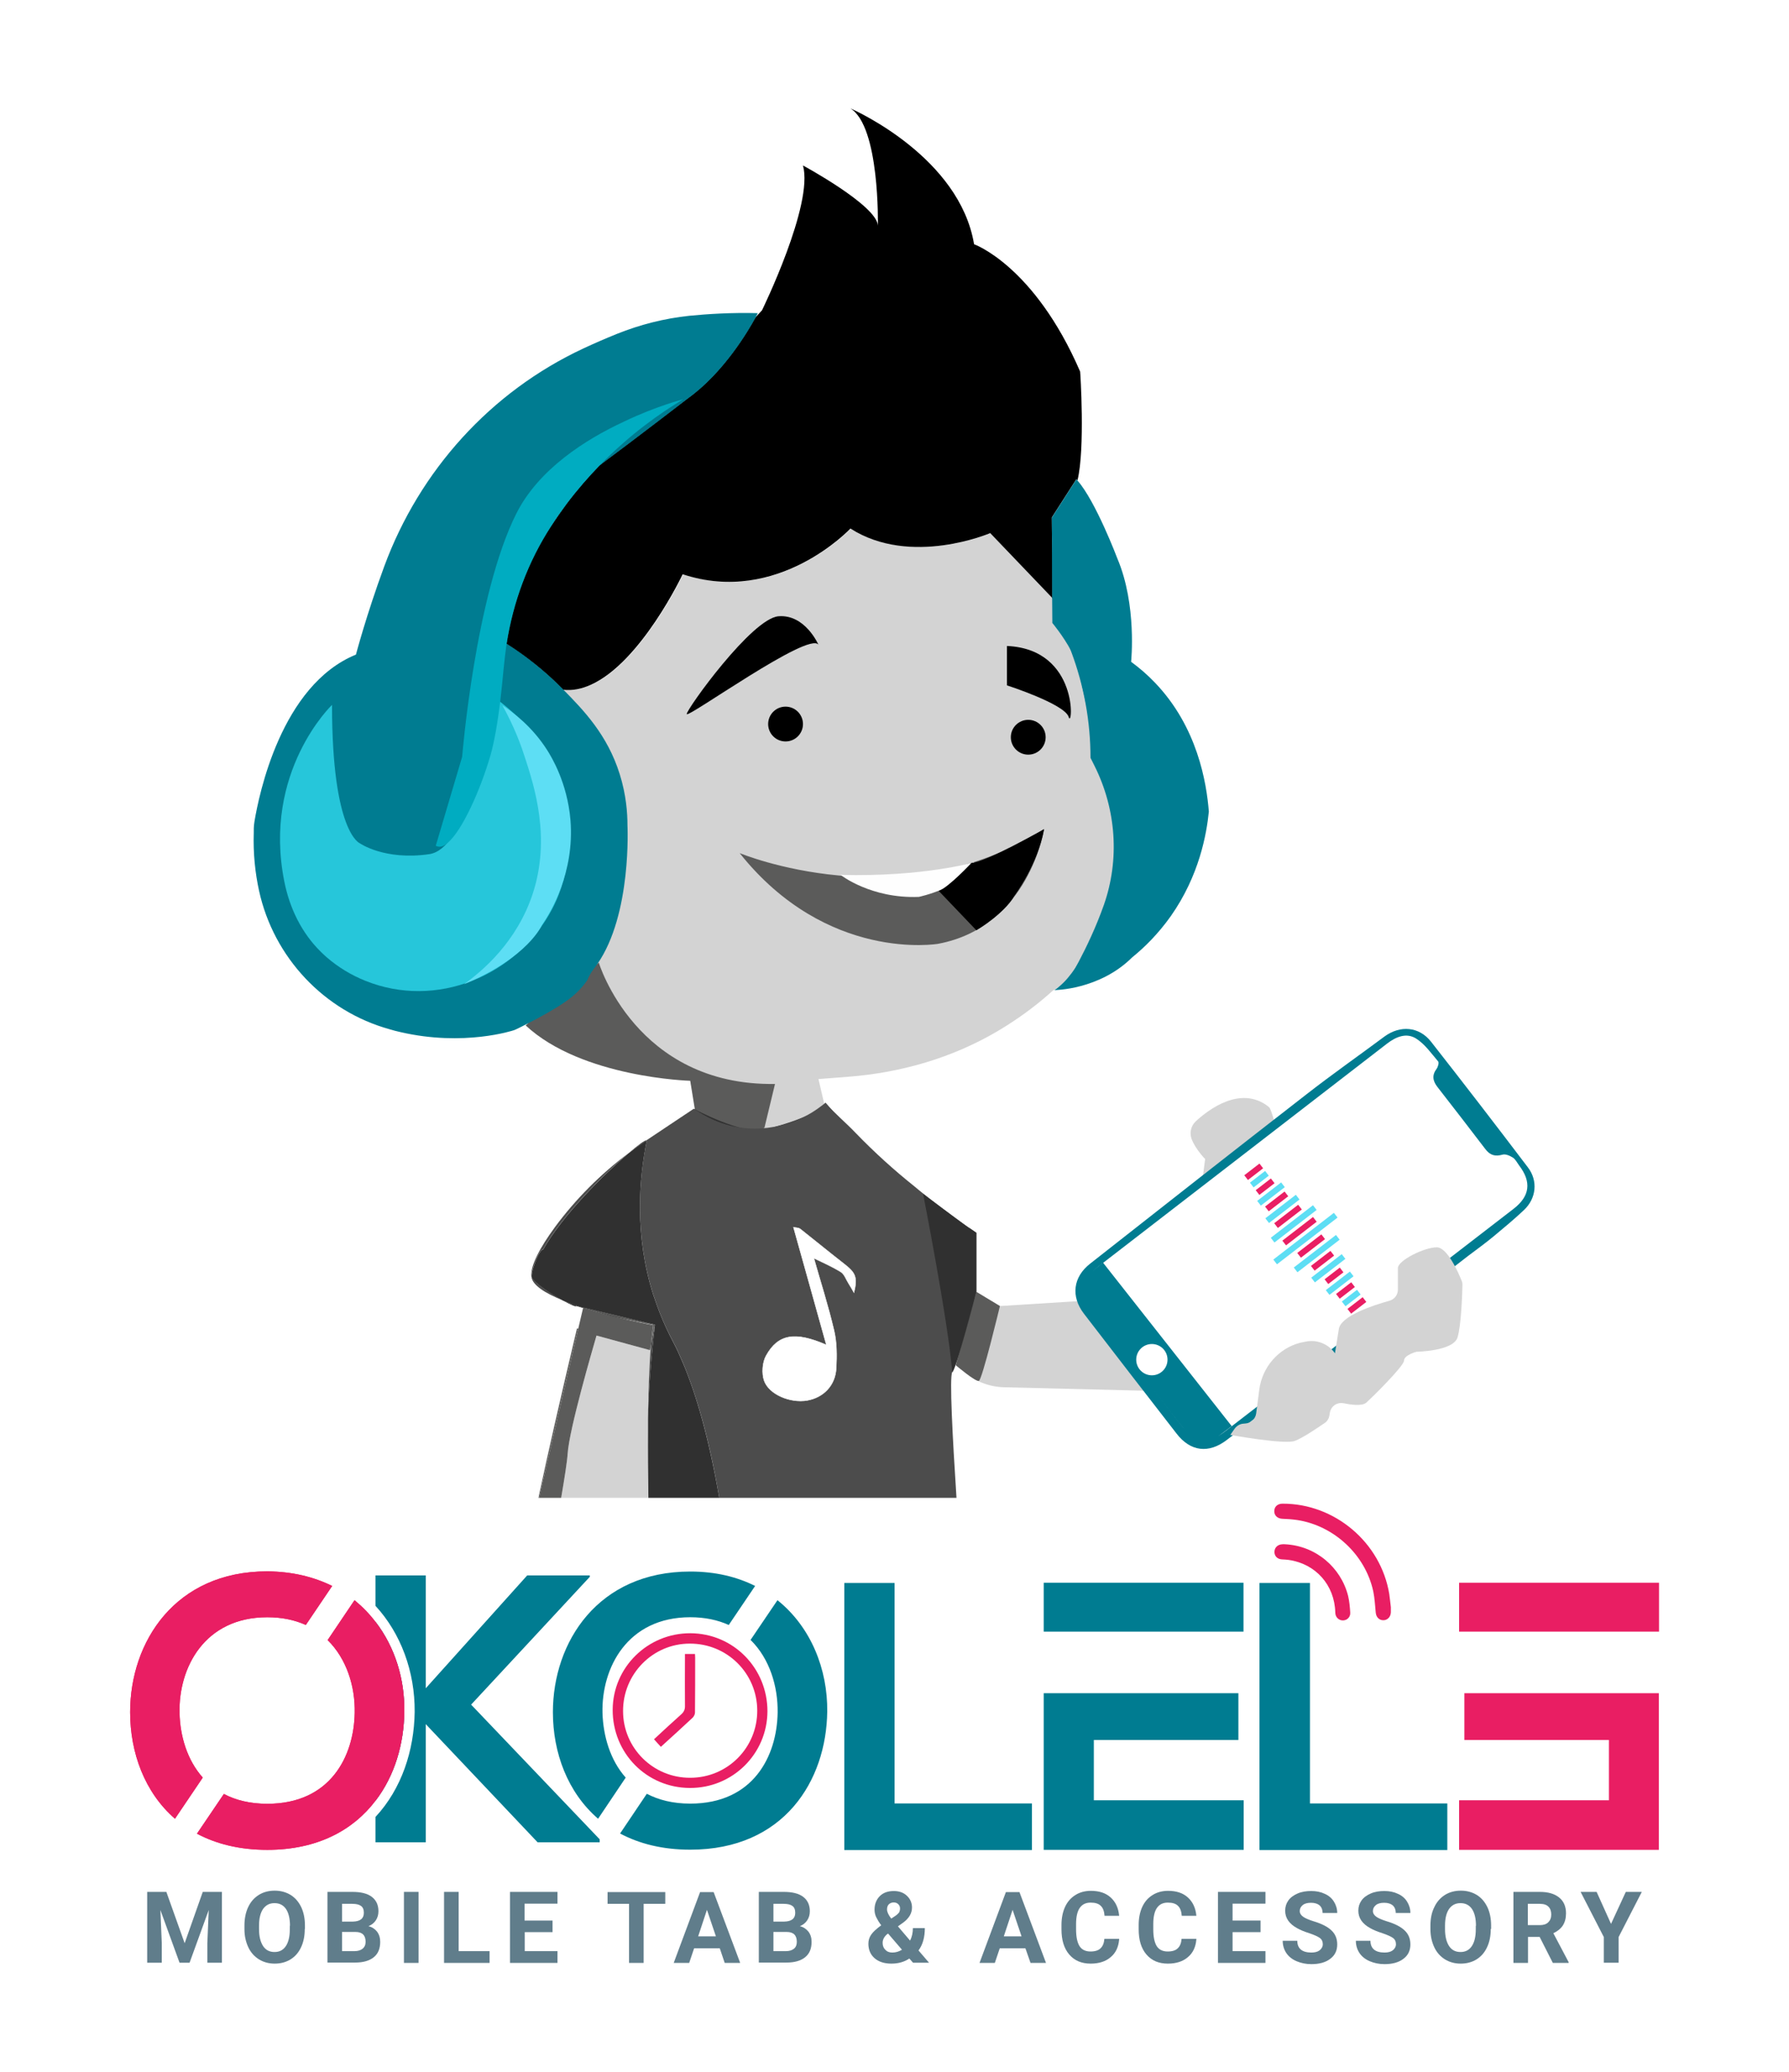<?xml version="1.0" encoding="utf-8"?>
<!-- Generator: Adobe Illustrator 25.0.1, SVG Export Plug-In . SVG Version: 6.00 Build 0)  -->
<svg version="1.1" id="Layer_1" xmlns="http://www.w3.org/2000/svg" xmlns:xlink="http://www.w3.org/1999/xlink" x="0px" y="0px"
	 viewBox="0 0 1017.3 1178.5" style="enable-background:new 0 0 1017.3 1178.5;" xml:space="preserve">
<style type="text/css">
	.st0{fill:#FFFFFF;}
	.st1{fill:#607D8B;}
	.st2{fill:#007C91;}
	.st3{fill:#E91E63;}
	.st4{fill:#D3D3D3;}
	.st5{fill:#5B5B5A;}
	.st6{fill:#26C6DA;}
	.st7{fill:#FEFEFE;}
	.st8{fill:#00ACC1;}
	.st9{fill:#3B9D3C;}
	.st10{fill:#303030;}
	.st11{fill:#5DDEF4;}
	.st12{fill:#FFFFFF;stroke:#FFFFFF;stroke-width:0.25;stroke-miterlimit:10;}
	.st13{fill:#4C4C4C;}
</style>
<rect class="st0" width="1017.3" height="1178.5"/>
<g>
	<g>
		<path class="st1" d="M94.6,1076l10.4,29.2l10.3-29.2h10.9v40.3h-8.3v-11l0.8-19l-10.9,30h-5.7l-10.9-30l0.8,19v11h-8.3V1076H94.6z
			"/>
		<path class="st1" d="M173.3,1097.1c0,4-0.7,7.4-2.1,10.4c-1.4,3-3.4,5.3-6,6.9c-2.6,1.6-5.6,2.4-9,2.4c-3.3,0-6.3-0.8-8.9-2.4
			c-2.6-1.6-4.7-3.9-6.1-6.9c-1.4-3-2.2-6.4-2.2-10.3v-2c0-4,0.7-7.5,2.1-10.5c1.4-3,3.4-5.3,6.1-7c2.6-1.6,5.6-2.4,9-2.4
			s6.3,0.8,9,2.4c2.6,1.6,4.6,3.9,6.1,7c1.4,3,2.1,6.5,2.1,10.4V1097.1z M164.9,1095.3c0-4.2-0.8-7.4-2.3-9.6
			c-1.5-2.2-3.7-3.3-6.5-3.3c-2.8,0-4.9,1.1-6.5,3.3c-1.5,2.2-2.3,5.3-2.3,9.5v2c0,4.1,0.8,7.3,2.3,9.6c1.5,2.3,3.7,3.4,6.5,3.4
			c2.8,0,4.9-1.1,6.4-3.3c1.5-2.2,2.3-5.4,2.3-9.6V1095.3z"/>
		<path class="st1" d="M186.2,1116.4V1076h14.1c4.9,0,8.6,0.9,11.1,2.8c2.5,1.9,3.8,4.6,3.8,8.2c0,2-0.5,3.7-1.5,5.2
			c-1,1.5-2.4,2.6-4.2,3.3c2.1,0.5,3.7,1.6,4.9,3.1c1.2,1.6,1.8,3.5,1.8,5.8c0,3.9-1.2,6.8-3.7,8.8c-2.5,2-6,3-10.6,3H186.2z
			 M194.5,1092.9h6.1c4.2-0.1,6.3-1.7,6.3-5c0-1.8-0.5-3.1-1.6-3.9c-1.1-0.8-2.7-1.2-5-1.2h-5.8V1092.9z M194.5,1098.8v10.9h7.1
			c2,0,3.5-0.5,4.6-1.4c1.1-0.9,1.7-2.2,1.7-3.9c0-3.7-1.9-5.6-5.7-5.6H194.5z"/>
		<path class="st1" d="M238,1116.4h-8.3V1076h8.3V1116.4z"/>
		<path class="st1" d="M260.8,1109.7h17.6v6.7h-25.9V1076h8.3V1109.7z"/>
		<path class="st1" d="M314.3,1098.9h-15.9v10.8H317v6.7h-27V1076h27v6.7h-18.7v9.6h15.9V1098.9z"/>
		<path class="st1" d="M378.3,1082.8H366v33.6h-8.3v-33.6h-12.2v-6.7h32.8V1082.8z"/>
		<path class="st1" d="M409.3,1108.1h-14.6l-2.8,8.3h-8.8l15-40.3h7.7l15.1,40.3h-8.8L409.3,1108.1z M397,1101.3h10.1l-5.1-15.1
			L397,1101.3z"/>
		<path class="st1" d="M431.5,1116.4V1076h14.1c4.9,0,8.6,0.9,11.1,2.8c2.5,1.9,3.8,4.6,3.8,8.2c0,2-0.5,3.7-1.5,5.2
			c-1,1.5-2.4,2.6-4.2,3.3c2.1,0.5,3.7,1.6,4.9,3.1c1.2,1.6,1.8,3.5,1.8,5.8c0,3.9-1.2,6.8-3.7,8.8c-2.5,2-6,3-10.6,3H431.5z
			 M439.8,1092.9h6.1c4.2-0.1,6.3-1.7,6.3-5c0-1.8-0.5-3.1-1.6-3.9c-1.1-0.8-2.7-1.2-5-1.2h-5.8V1092.9z M439.8,1098.8v10.9h7.1
			c2,0,3.5-0.5,4.6-1.4c1.1-0.9,1.6-2.2,1.6-3.9c0-3.7-1.9-5.6-5.7-5.6H439.8z"/>
		<path class="st1" d="M493.8,1105.5c0-1.9,0.5-3.6,1.6-5.2s3-3.3,5.7-5.3c-1.2-1.6-2.1-3.1-2.8-4.5c-0.7-1.4-1-2.9-1-4.4
			c0-3.1,1-5.7,3-7.7c2-2,4.7-2.9,8-2.9c3,0,5.5,0.9,7.4,2.7c1.9,1.8,2.9,4,2.9,6.7c0,3.2-1.6,6-4.9,8.5l-3.1,2.2l6.9,8.1
			c1.1-2.1,1.6-4.5,1.6-7.1h6.8c0,5.2-1.2,9.5-3.6,12.7l6,7h-9.1l-2.1-2.4c-3,2-6.4,2.9-10.2,2.9c-4,0-7.2-1-9.6-3.1
			C495,1111.7,493.8,1108.9,493.8,1105.5z M507.4,1110.5c1.9,0,3.7-0.5,5.5-1.6l-7.9-9.2l-0.6,0.4c-1.6,1.4-2.5,3-2.5,4.9
			c0,1.6,0.5,2.9,1.5,3.9C504.4,1110,505.7,1110.5,507.4,1110.5z M504.4,1086c0,1.4,0.8,3.1,2.4,5.2l2.1-1.4c1.1-0.7,1.8-1.4,2.3-2
			c0.4-0.7,0.6-1.5,0.6-2.4c0-0.9-0.3-1.7-1-2.4c-0.7-0.7-1.6-1-2.6-1c-1.1,0-2.1,0.4-2.8,1.1S504.4,1084.8,504.4,1086z"/>
		<path class="st1" d="M583.1,1108.1h-14.6l-2.8,8.3H557l15-40.3h7.7l15.1,40.3h-8.8L583.1,1108.1z M570.8,1101.3h10.1l-5.1-15.1
			L570.8,1101.3z"/>
		<path class="st1" d="M636.4,1102.9c-0.3,4.3-1.9,7.8-4.8,10.2c-2.9,2.5-6.7,3.7-11.4,3.7c-5.2,0-9.2-1.7-12.2-5.2
			c-3-3.5-4.4-8.3-4.4-14.3v-2.5c0-3.9,0.7-7.3,2-10.2c1.4-3,3.3-5.2,5.9-6.8c2.5-1.6,5.5-2.4,8.8-2.4c4.7,0,8.4,1.2,11.2,3.7
			c2.8,2.5,4.5,6,4.9,10.5h-8.3c-0.2-2.6-0.9-4.5-2.2-5.7c-1.2-1.2-3.1-1.8-5.7-1.8c-2.8,0-4.8,1-6.2,3c-1.4,2-2.1,5.1-2.1,9.2v3
			c0,4.4,0.7,7.5,2,9.6c1.3,2,3.4,3,6.2,3c2.6,0,4.5-0.6,5.7-1.8c1.3-1.2,2-3,2.2-5.4H636.4z"/>
		<path class="st1" d="M680.3,1102.9c-0.3,4.3-1.9,7.8-4.8,10.2c-2.9,2.5-6.7,3.7-11.4,3.7c-5.2,0-9.2-1.7-12.2-5.2
			c-3-3.5-4.4-8.3-4.4-14.3v-2.5c0-3.9,0.7-7.3,2-10.2c1.4-3,3.3-5.2,5.9-6.8c2.5-1.6,5.5-2.4,8.8-2.4c4.7,0,8.4,1.2,11.2,3.7
			c2.8,2.5,4.5,6,4.9,10.5H672c-0.2-2.6-0.9-4.5-2.2-5.7c-1.2-1.2-3.1-1.8-5.7-1.8c-2.8,0-4.8,1-6.2,3c-1.4,2-2.1,5.1-2.1,9.2v3
			c0,4.4,0.7,7.5,2,9.6c1.3,2,3.4,3,6.2,3c2.6,0,4.5-0.6,5.7-1.8c1.3-1.2,2-3,2.2-5.4H680.3z"/>
		<path class="st1" d="M716.8,1098.9h-15.9v10.8h18.7v6.7h-27V1076h27v6.7h-18.7v9.6h15.9V1098.9z"/>
		<path class="st1" d="M752.2,1105.8c0-1.6-0.6-2.8-1.7-3.6c-1.1-0.8-3.1-1.7-6-2.7c-2.9-0.9-5.2-1.9-6.8-2.8
			c-4.6-2.5-6.9-5.8-6.9-10c0-2.2,0.6-4.1,1.8-5.8c1.2-1.7,3-3,5.3-4c2.3-1,4.9-1.4,7.7-1.4c2.9,0,5.4,0.5,7.7,1.6
			c2.3,1,4,2.5,5.2,4.4c1.2,1.9,1.9,4.1,1.9,6.5h-8.3c0-1.8-0.6-3.3-1.7-4.3c-1.2-1-2.8-1.5-4.9-1.5c-2,0-3.6,0.4-4.7,1.3
			c-1.1,0.9-1.7,2-1.7,3.4c0,1.3,0.7,2.4,2,3.3c1.3,0.9,3.3,1.7,5.8,2.5c4.7,1.4,8.2,3.2,10.3,5.3c2.2,2.1,3.2,4.7,3.2,7.9
			c0,3.5-1.3,6.2-4,8.2c-2.6,2-6.2,3-10.7,3c-3.1,0-5.9-0.6-8.5-1.7c-2.5-1.1-4.5-2.7-5.8-4.7c-1.3-2-2-4.3-2-6.9h8.3
			c0,4.4,2.7,6.7,8,6.7c2,0,3.5-0.4,4.6-1.2S752.2,1107.2,752.2,1105.8z"/>
		<path class="st1" d="M793.8,1105.8c0-1.6-0.6-2.8-1.7-3.6c-1.1-0.8-3.1-1.7-6-2.7c-2.9-0.9-5.2-1.9-6.8-2.8
			c-4.6-2.5-6.9-5.8-6.9-10c0-2.2,0.6-4.1,1.8-5.8c1.2-1.7,3-3,5.3-4c2.3-1,4.9-1.4,7.7-1.4c2.9,0,5.4,0.5,7.7,1.6
			c2.3,1,4,2.5,5.2,4.4c1.2,1.9,1.9,4.1,1.9,6.5h-8.3c0-1.8-0.6-3.3-1.7-4.3c-1.2-1-2.8-1.5-4.9-1.5c-2,0-3.6,0.4-4.7,1.3
			c-1.1,0.9-1.7,2-1.7,3.4c0,1.3,0.7,2.4,2,3.3c1.3,0.9,3.3,1.7,5.8,2.5c4.7,1.4,8.2,3.2,10.3,5.3c2.2,2.1,3.2,4.7,3.2,7.9
			c0,3.5-1.3,6.2-4,8.2c-2.6,2-6.2,3-10.7,3c-3.1,0-5.9-0.6-8.5-1.7c-2.5-1.1-4.5-2.7-5.8-4.7c-1.3-2-2-4.3-2-6.9h8.3
			c0,4.4,2.7,6.7,8,6.7c2,0,3.5-0.4,4.6-1.2S793.8,1107.2,793.8,1105.8z"/>
		<path class="st1" d="M847.7,1097.1c0,4-0.7,7.4-2.1,10.4c-1.4,3-3.4,5.3-6,6.9c-2.6,1.6-5.6,2.4-9,2.4c-3.3,0-6.3-0.8-8.9-2.4
			c-2.6-1.6-4.7-3.9-6.1-6.9c-1.4-3-2.2-6.4-2.2-10.3v-2c0-4,0.7-7.5,2.2-10.5c1.4-3,3.4-5.3,6.1-7c2.6-1.6,5.6-2.4,9-2.4
			c3.4,0,6.3,0.8,9,2.4c2.6,1.6,4.6,3.9,6.1,7c1.4,3,2.1,6.5,2.1,10.4V1097.1z M839.3,1095.3c0-4.2-0.8-7.4-2.3-9.6
			c-1.5-2.2-3.7-3.3-6.5-3.3c-2.8,0-4.9,1.1-6.5,3.3c-1.5,2.2-2.3,5.3-2.3,9.5v2c0,4.1,0.8,7.3,2.3,9.6c1.5,2.3,3.7,3.4,6.5,3.4
			c2.8,0,4.9-1.1,6.4-3.3s2.3-5.4,2.3-9.6V1095.3z"/>
		<path class="st1" d="M875.5,1101.6h-6.6v14.8h-8.3V1076h15c4.8,0,8.4,1.1,11,3.2c2.6,2.1,3.9,5.1,3.9,9c0,2.7-0.6,5-1.8,6.9
			c-1.2,1.8-3,3.3-5.4,4.4l8.7,16.5v0.4H883L875.5,1101.6z M868.9,1094.9h6.7c2.1,0,3.7-0.5,4.8-1.6c1.1-1.1,1.7-2.5,1.7-4.4
			c0-1.9-0.5-3.4-1.6-4.5c-1.1-1.1-2.7-1.6-5-1.6h-6.7V1094.9z"/>
		<path class="st1" d="M916.1,1094.2l8.4-18.2h9.1l-13.2,25.7v14.6h-8.4v-14.6l-13.2-25.7h9.1L916.1,1094.2z"/>
	</g>
	<g>
		<path class="st2" d="M267.9,969.5l67.5-72.7V896h-35.6l-57.7,64.2V896h-28.6v17.3c14.4,15.6,22.5,37.4,22.3,60.4
			c-0.3,21.8-7.4,43.7-22.3,59.7v14.4h28.6v-67.2l63.6,67.2H341v-1.7L267.9,969.5z M213.5,922.3v101.9c11-14.3,16.2-32.4,16.4-50.6
			C230.2,955.2,224.7,936.9,213.5,922.3z"/>
		<g>
			<path class="st3" d="M229.9,973.6c-0.2,18.2-5.5,36.4-16.4,50.6c-12.6,16.6-32.9,27.9-61.5,27.9c-15.8,0-29.1-3.4-40-9.2
				l15.3-22.6c6.6,3.5,14.8,5.6,24.7,5.6c35.8,0,49.3-26.9,49.7-51.8c0.3-14.8-4.5-30.6-15.4-41.3l15.3-22.7
				c4.5,3.7,8.5,7.8,11.9,12.3C224.7,936.9,230.2,955.2,229.9,973.6z"/>
			<path class="st3" d="M229.9,973.6c-0.2,18.2-5.5,36.4-16.4,50.6c-12.6,16.6-32.9,27.9-61.5,27.9c-15.8,0-29.1-3.4-40-9.2
				l15.3-22.6c6.6,3.5,14.8,5.6,24.7,5.6c35.8,0,49.3-26.9,49.7-51.8c0.3-14.8-4.5-30.6-15.4-41.3l15.3-22.7
				c4.5,3.7,8.5,7.8,11.9,12.3C224.7,936.9,230.2,955.2,229.9,973.6z"/>
			<path class="st3" d="M188.9,902l-15,22.2c-6.2-2.8-13.4-4.4-21.9-4.4c-35.8,0-50.5,28.8-49.9,54.4c0.3,13.2,4.3,26.8,13.2,36.8
				l-15.8,23.4C82.3,1019.5,74,996.9,74,973.8c0-40,25.6-80.1,78-80.1C166.3,893.8,178.5,896.9,188.9,902z"/>
			<path class="st3" d="M188.9,902l-15,22.2c-6.2-2.8-13.4-4.4-21.9-4.4c-35.8,0-50.5,28.8-49.9,54.4c0.3,13.2,4.3,26.8,13.2,36.8
				l-15.8,23.4C82.3,1019.5,74,996.9,74,973.8c0-40,25.6-80.1,78-80.1C166.3,893.8,178.5,896.9,188.9,902z"/>
		</g>
		<path class="st2" d="M508.7,900.3v125.4h78.1v26.5H480.1V900.3H508.7z"/>
		<g>
			<path class="st2" d="M644.6,928h62.5v-27.8H593.5c0,9.2,0,18.5,0,27.8L644.6,928L644.6,928z"/>
			<path class="st2" d="M593.5,962.9c0,29.7,0,59.5,0,89.2h113.7v-28.2h-85.2v-34.3h82.2V963h-82.2v0H593.5z"/>
		</g>
		<g>
			<path class="st3" d="M943.3,1052.1H829.7v-28.2h85.2v-34.3h-82.2V963h82.2v0h28.4C943.3,992.7,943.3,1022.4,943.3,1052.1z"/>
			<path class="st3" d="M829.7,928v-27.8h113.7c0,9.2,0,18.5,0,27.8h-28.4v0H829.7z"/>
		</g>
		<path class="st2" d="M744.9,900.3v125.4h78.1v26.5H716.2V900.3H744.9z"/>
		<g>
			<path class="st3" d="M790.9,914.1c0,1.2,0,2,0,2.9c-0.1,2.6-1.9,4.5-4.3,4.5c-2.4,0-4.1-1.8-4.3-4.4c-0.4-4-0.6-8.1-1.4-12
				c-4.5-20.8-22.3-37.4-43.3-40.6c-2.8-0.4-5.6-0.6-8.4-0.7c-2.7-0.1-4.6-1.8-4.6-4.3c0-2.6,1.9-4.3,4.7-4.3
				c29.7-0.1,55.9,22.1,60.7,51.4C790.4,909.2,790.6,911.9,790.9,914.1z"/>
			<path class="st3" d="M730.8,878.3c17.4,0.9,31.7,13.1,35.8,29.4c0.7,3,1,6.2,1.2,9.4c0.2,2.6-1.8,4.5-4.2,4.5
				c-2.4,0-4.3-1.9-4.3-4.5c-0.4-15.6-11.1-27.7-26.5-29.9c-1.2-0.2-2.5-0.2-3.8-0.3c-2.6-0.1-4.4-1.9-4.3-4.4
				c0.1-2.4,1.9-4.1,4.5-4.2C729.6,878.2,730.2,878.3,730.8,878.3z"/>
		</g>
		<g>
			<path class="st2" d="M442.1,910.1l-15.3,22.6c10.9,10.7,15.6,26.5,15.4,41.3c-0.4,24.9-13.9,51.8-49.7,51.8
				c-9.9,0-18-2.1-24.7-5.6l-15.2,22.6c10.9,5.8,24.1,9.2,39.9,9.2c53.4,0,77.4-39.3,77.9-78.5C470.7,949.5,461.2,925.4,442.1,910.1
				z"/>
			<path class="st2" d="M342.6,974.2c-0.6-25.6,14.1-54.4,49.9-54.4c8.5,0,15.7,1.6,21.9,4.4l15-22.2c-10.4-5.2-22.6-8.2-36.9-8.2
				c-52.5,0-78.1,40.1-78.1,80c0,23.1,8.4,45.7,25.7,60.6l15.7-23.4C347,1001.1,343,987.4,342.6,974.2z"/>
		</g>
		<g>
			<path class="st3" d="M392.3,1016.9c-24.6-0.1-44-19.8-43.9-44.5c0.1-24.1,19.9-43.6,44.2-43.5c24.4,0.1,43.8,19.8,43.8,44.4
				C436.3,997.5,416.6,1017,392.3,1016.9z M392.5,1011.1c21.2,0,38.2-17.1,38.1-38.3c-0.1-21.2-17.2-38.1-38.4-38
				c-21,0-38,17.3-37.9,38.4C354.3,994.2,371.4,1011.2,392.5,1011.1z"/>
			<path class="st3" d="M389.5,940.7c2.1,0,3.8,0,5.7,0c0,0.7,0.1,1.4,0.1,2c0,10.4,0,20.9-0.1,31.3c0,1-0.6,2.2-1.3,2.9
				c-5.9,5.5-11.9,11-18.1,16.6c-1.3-1.4-2.6-2.8-3.9-4.3c5.2-4.8,10.2-9.5,15.4-14.1c1.7-1.5,2.3-3,2.2-5.1c-0.1-9,0-18,0-27
				C389.5,942.4,389.5,941.6,389.5,940.7z"/>
		</g>
	</g>
	<g>
		<path d="M429.5,180.6c-4.2,7.7-18.1,31.3-38.4,45.9c0,0-29.7,22.9-50.2,38.1c-6.3,6.5-12.6,13.7-18.7,21.8
			c-2.9,3.9-5.8,7.9-8.5,12.2c-0.1,0.2-0.2,0.4-0.4,0.6c-13.1,20.2-21.6,43.1-25.3,66.9c5.9,3.7,11.1,7.5,15.7,11.2l-16.1-8.4
			l-3.1-1.6l-5.3-2.8l3.1-32l23-52.9l49.3-40l2-1.6l52.9-36L429.5,180.6z"/>
		<path class="st4" d="M651.8,506.6l-12.4,18.2c-4,5.9-8.4,11.3-13.3,16.5c0,0,0,0,0,0c-5.7,6-11.9,11.4-18.5,16.2
			c-1.7,1.3-3.4,2.4-5.1,3.5c-1.2,0.9-2.5,1.7-3.8,2.4c-7.2,6.5-15.7,13.2-25.8,19.6c-1.9,1.2-3.8,2.4-5.7,3.5
			c-25.8,15.2-54.9,23.6-84.8,25.9l-17,1.3l3.3,14.1l0,0.3l1.5,6.3l0.2,1.1c0,0-4.4,2.2-11.3,4.5c-0.1,0-0.2,0.1-0.2,0.1
			c-9.1,2.9-22.5,5.8-36.5,3.7c-8.3-1.2-16.8-4.1-24.7-9.8c-0.7-0.5-1.3-1-1.9-1.5l-0.1-0.7l-0.1-0.6v-0.2l-3.5-18.8
			c0,0-65.6-0.3-91.1-28.9c-0.4-0.4-0.7-0.9-1.1-1.3l0,0c-10.1-11.8-13.7-23.5-14.5-33.1c0-0.1,0-0.2,0-0.3c-0.3-3.3-0.2-6.3,0.1-9
			c0.7-8.1,3.1-13.1,3.1-13.1c-3.1-20.4-6-57.6,9.4-97.7c1.5-3.9,3.1-7.8,5-11.7c0,0,0-0.1,0.1-0.2c0.1-0.2,0.2-0.5,0.4-0.7
			c4.4-9.1,9.2-17.2,14.1-24.3c0.3-0.5,0.7-1,1.1-1.5c0.5,0.5,1,1,1.5,1.5l0.4,0.4c5.3,0.6,10.5-0.5,15.6-2.8
			c28.7-12.8,52.3-62.9,52.3-62.9c54.3,18,95.4-26,95.4-26c34.4,22,79.5,2.6,79.5,2.6l35.2,36.8l-0.1-24.2c0.1,0.2,0.2,0.4,0.4,0.6
			c1.8,2.9,3.7,5.9,5.5,8.8c5.2,8.5,9.8,15.7,9.9,16.1c0.3,0.9,15.5,38.8,15.5,38.8l6.3,22.7l13.3,47.8l0.8,15.2c0,0,0,0,0,0.1
			L651.8,506.6z"/>
		<path class="st4" d="M551.5,732.9l17.1,9.9l59.4-3.7l35.7,52.2l-92.7-2.3c-8.7-0.2-17.1-3.5-23.4-9.5c-2.6-2.4-5.2-5.5-7.6-9.3
			C529.7,754,551.5,732.9,551.5,732.9z"/>
		<path class="st5" d="M340.5,547.5c0,0,21.1,70.2,100.2,69l-6,24.9c0,0-15.7,9.3-39.2-8.1l-3-18.6c0,0-61.6-1.7-93.6-31.5
			L340.5,547.5z"/>
		<path d="M612.7,273.2c-0.2-0.2-0.4-0.4-0.6-0.7l-14,21.8l0.1,12.9l0,8.6l0.1,24.2l-35.2-36.8c0,0-45.1,19.4-79.5-2.6
			c0,0-41.1,44-95.4,26c0,0-23.6,50.1-52.3,62.9c-5.1,2.3-10.3,3.4-15.6,2.8l-0.4-0.4c-0.5-0.5-1-1-1.5-1.5
			c-3.9-3.9-8.8-8.4-14.7-13.1c-4.6-3.7-9.8-7.4-15.7-11.2c3.7-23.8,12.1-46.7,25.3-66.9c0.1-0.2,0.2-0.4,0.4-0.6
			c2.8-4.2,5.7-8.3,8.5-12.2c6.1-8.1,12.4-15.3,18.7-21.8c20.5-15.3,50.2-38.1,50.2-38.1c20.3-14.6,34.2-38.2,38.4-45.9l3.8-4.1
			c0,0,29.5-60.3,23.3-82.4c0,0,42,22.7,42.6,34.2c0,0,1.2-56.5-15.7-66.7c3.7,1.6,62.2,28.2,70.4,77.3c0,0,34.2,12.1,60.3,72.4
			C614.3,211.3,617.1,255.4,612.7,273.2z"/>
		<path d="M319.9,391.9l0.4,0.4c-1-0.1-2-0.2-3-0.5c-1.3-0.2-2.7-0.7-4-1.2c-14.9-5.8-22.5-12.2-26.2-17.9c-1.3-2-2.1-3.8-2.6-5.5
			c-1.7-5.9,0.3-10,0.3-10s0.4-1.1,1.1-3c0,0,0,0,0-0.1c4.6-12.8,22.6-61.7,36.3-67.7c-2.9,3.9-5.8,7.9-8.5,12.2
			c-0.1,0.2-0.2,0.4-0.4,0.6c-13.1,20.2-21.6,43.1-25.3,66.9c5.9,3.7,11.1,7.5,15.7,11.2c5.9,4.7,10.8,9.2,14.7,13.1
			C318.9,391,319.4,391.4,319.9,391.9z"/>
		<polygon points="599.5,341.3 598.3,340.1 598.2,315.8 598.2,307.3 598.2,307.3 598.6,316.4 		"/>
		<path class="st2" d="M687.4,461.6c-1.3,12.8-5.4,36.3-21.6,59.4c-7.3,10.3-15.2,18-22,23.5c-18.7,18.6-44.2,18.6-44.2,18.6
			c1-0.6,1.9-1.3,2.8-2.1c3.3-2.7,6.3-6.4,9.1-10.5c12.3-18.1,19.8-45.5,19.8-45.5c8.7-25.3,0.7-51.1-4.6-63.8
			c-2.3-5.4-4-11.1-4.8-16.9c-2.6-18.5-8.9-44.3-8.9-44.3c-0.7-3.2-2.2-6.7-4-10c-4.4-8.3-10.6-15.7-10.6-15.7v-0.9l-0.1-13.3
			l-0.1-24.2l0-8.6l-0.1-12.9l14-21.8c0.2,0.2,0.4,0.4,0.6,0.7c10.4,11.8,22.7,44.4,22.7,44.4c11.2,26.4,7.8,58.7,7.8,58.7
			c4.5,3.3,9,7.1,13.4,11.7C681,413.4,686.1,445.3,687.4,461.6z"/>
		<path class="st2" d="M430.9,178.1c0,0-0.4,0.9-1.3,2.6c-4.2,7.7-18.1,31.3-38.4,45.9c0,0-29.7,22.9-50.2,38.1
			c-8.8,6.6-15.9,11.8-18.2,13.2c-6.9,4.1-36.8,45.5-36.8,76.4c0,0,0,0,0,0.1c0,4,0.5,7.9,1.7,11.5c0.2,0.1,0.3,0.2,0.5,0.3
			c5.9,3.7,11.1,7.5,15.7,11.2c5.9,4.7,10.8,9.2,14.7,13.1c0.5,0.5,1,1,1.5,1.5l0.4,0.4c11.3,11.5,24.9,25.5,31.9,47.9
			c3.7,11.8,4.4,22.2,4.4,29c0,0,2.6,50.7-17.2,79.1c-0.7,1.1-1.5,2-2.2,3c-2.2,2.8-3.4,6-3.4,6c-2.8,4.1-6.6,8.3-12.6,12.4
			c-6.2,4.3-14.8,9-21.1,12.2c0,0-0.1,0.1-0.2,0.1c-4.4,2.3-7.7,3.9-8.1,3.9c0,0-28.1,9.4-64.3,1c-2.3-0.5-4.1-1-5.4-1.4
			c-0.2,0-0.4-0.1-0.7-0.2c-37.3-10.3-66-40.9-74.3-78.8c-2.2-10.1-3.4-21.2-3-33.1c0-0.8-0.1-3.4,0.4-6.3
			c2.5-15,15.1-77.5,57.7-94.9c0,0,5.9-22.5,16.1-50.2c20.1-54.5,60.5-99.3,113.2-123.9c6-2.8,12.4-5.6,19.1-8.3
			c13.2-5.3,27-8.8,41.2-10.3C402.2,178.6,415.7,177.7,430.9,178.1z"/>
		<path class="st6" d="M188.8,400.9c0,0-39.7,37.9-27.1,100.6c3,15,9.8,29.1,20.7,39.8c1,1,2.1,2,3.2,3c6.9,6,14.4,10.4,22.1,13.5
			c40.3,16.3,86.2-2.5,106.4-41c11.4-21.9,9.9-44,9.2-50.8c-0.6-6.1-2.5-23.3-13.9-40.6c-12.5-18.9-32.9-32.4-33.4-31.8
			c0,0,0,0,0,0.1c0.7,4.8,2.4,9.4,1.6,14.2c-3.4,22.3-13.4,74.9-33.5,77.9c-25.5,3.7-39.5-6.2-39.5-6.2S188.8,473.7,188.8,400.9z"/>
		<path class="st4" d="M683.2,689.7c-1.9,0-1.9,0-1.9,0l4-30.5c0,0-5.4-5.4-7.7-11.4c-1.3-3.5-0.4-7.4,2.3-10
			c7.1-6.6,25.6-20.8,41.4-8.4c0.4,0.3,0.8,0.8,1,1.3c1.4,3.5,6.9,18.3,3.1,30.3L683.2,689.7z"/>
		<path d="M465.4,366.7c0,0-7.5-17.4-22.7-16.2c-15.2,1.2-52.2,52.8-52.2,55.6C390.5,409,460.1,358.7,465.4,366.7z"/>
		<path d="M572.6,367.4v22.4c0,0,32.9,10.6,35.1,18C609.9,415.2,613.9,369.2,572.6,367.4z"/>
		<path class="st5" d="M420.6,485.2c0,0,92.3,38.5,173.1-13.7c0,0-8.4,55.6-60.3,65.3C533.4,536.8,470.3,547.6,420.6,485.2z"/>
		<path class="st7" d="M478,497.6c0,0,17.2,13.6,44.5,12.5c0,0,25.9-5.4,31.4-19.7C554,490.4,525.4,498.8,478,497.6z"/>
		<circle cx="446.7" cy="411.8" r="9.9"/>
		<circle cx="584.7" cy="419.3" r="9.9"/>
		<path class="st8" d="M388.5,227.1c-12.7,7.6-30.1,19.7-47.5,37.6c-6.3,6.5-12.6,13.7-18.7,21.8c-2.9,3.9-5.8,7.9-8.5,12.2
			c-0.1,0.2-0.2,0.4-0.4,0.6c-13.1,20.2-21.6,43.1-25.3,66.9c-0.2,0.9-0.3,1.9-0.4,2.8c-0.2,1.3-0.3,2.6-0.5,3.9
			c-0.2,2.1-0.5,4.2-0.7,6.3c-0.6,6.4-1.3,13.3-2.1,20.2c-1.4,11.2-3.2,22.1-5.5,30.2c-5.7,19.6-16.1,43-24.5,49.9
			c0,0-0.1,0.1-0.1,0.1c-1.8,1.5-3.5,2.2-5.1,1.9c-0.6-0.1-1.1-0.3-1.4-0.5l15-50.6c0,0,7.4-91.9,30.9-138.5
			c12.7-25.1,39.3-42,61.1-52.1C373.3,230.9,388.5,227.1,388.5,227.1z"/>
		<path class="st2" d="M608.3,368.3c0,0,50.4,47.2,42.3,93.2c-8.1,46-23,93.9-44.8,98.8c0,0,13-20.4,21.9-45.6
			c9.1-25.9,7-54.5-5.3-79.1l-2.3-4.6v0c0-20.6-3.7-40.9-10.9-60.2L608.3,368.3z"/>
		<path class="st9" d="M322.6,559.3"/>
		<path class="st10" d="M372.4,753.4l-17.6-3.3l-5.7-1.1l-17.6-5.1l-3.9-1.1c0.1,0.7-3.4-0.9-7.8-3.3c3.6,1.5,7.6,2.9,11.7,4.2
			l0-0.1L372.4,753.4z"/>
		<path class="st10" d="M394.5,630.6c0,0,28,15.2,40.4,11.8c0,0,29.2-6.8,34.5-15.2l4.4,5C473.8,632.2,425,666,394.5,630.6z"/>
		<path class="st5" d="M555.2,734.7l13.4,8.1c0,0-10.1,42.1-12,42.6c-1.9,0.5-13.1-8.9-13.1-8.9L555.2,734.7z"/>
		<path class="st11" d="M285.7,401.2c6.3,4.1,16.9,12,25.5,25.5c2.2,3.5,11.4,18.3,13.2,39.8c2.4,29.9-11.3,52.3-16.3,59.7
			c0,0-7.5,18.2-44.3,33.6c10.5-7.5,30.2-24.1,39.2-51.7c10.3-31.7,0.9-60.8-4.7-77.9C294.3,417.7,289.4,407.9,285.7,401.2z"/>
		<path d="M552.4,490.8c0,0-13.1,14-18.6,15.9l21.4,22.4c0,0,16-9.5,21.6-19.6c0,0,13.4-17.9,16.9-37.9
			C593.7,471.5,560,490.8,552.4,490.8z"/>
		<g>
			<path class="st12" d="M863,688.3c0,0,13.5-13,1.8-28.1s-16.4-5.7-16.4-5.7l-8.2-14.1l-10.5-19.1l-5.2-8l-6.6-12.7l-9.3-10.1l-7-3
				l-9.4,2l-13,9.5l-122.6,94.7l-33.9,24.6L615,729l-0.6,7.3l6.9,13l11.1,15l40.9,51.6l8.4,5.5l13.6-2.7L863,688.3z"/>
			<g>
				<path class="st2" d="M697.7,818.9c-10.4,8-20.8,6.7-28.7-3.6c-17.6-22.7-35.1-45.3-52.6-68.1c-7.6-9.9-6.2-20.9,3.5-28.5
					c41-32.2,81.9-64.4,123-96.3c14.5-11.3,29.6-21.9,44.4-32.9c8.9-6.5,19.6-5.7,26.4,2.9c18.6,23.7,36.9,47.5,55.1,71.5
					c5.9,7.7,4.8,17.7-2.2,24.3c-5.5,5.2-11.4,10.1-17.3,15c-4.7,3.9-9.7,7.5-14.6,11.2c-6.2,4.8-12.4,9.7-18.7,14.3
					c-6,4.4-12.3,8.4-18.3,13c-16.2,12.3-32.3,24.9-48.4,37.3C732.2,792.3,715,805.7,697.7,818.9z M625,720
					c-10.1,7.8-11.2,15.7-3.4,25.7c16.7,21.7,33.5,43.4,50.3,65.1c7.3,9.4,15.4,10.5,24.7,3.3c54.7-42.2,109.4-84.4,164.1-126.6
					c9.3-7.2,10.3-15.3,3.1-24.7c-1.1-1.5-2-3.4-3.5-4.4c-1.7-1.1-4.2-2.2-5.9-1.7c-4.3,1.2-7.2,0.3-9.8-3.2
					c-9-11.8-18.1-23.6-27.3-35.4c-2.6-3.4-3.1-6.6-0.4-10.2c0.8-1.1,1.5-3.5,0.9-4.2c-3.9-4.6-7.5-9.8-12.5-13
					c-5.5-3.5-11.4-1.1-16.5,2.8c-27.5,21.3-55.1,42.5-82.6,63.8C679,678.3,652,699.2,625,720z"/>
			</g>
			
				<rect x="769.6" y="737.3" transform="matrix(-0.611 -0.792 0.792 -0.611 654.594 1807.142)" class="st3" width="3.4" height="10.9"/>
			
				<rect x="766.3" y="733.1" transform="matrix(-0.611 -0.792 0.792 -0.611 652.685 1797.757)" class="st11" width="3.4" height="10.9"/>
			
				<rect x="763.1" y="728.9" transform="matrix(-0.611 -0.792 0.792 -0.611 650.777 1788.372)" class="st3" width="3.4" height="10.9"/>
			
				<rect x="759.8" y="721.4" transform="matrix(-0.611 -0.792 0.792 -0.611 648.868 1778.987)" class="st11" width="3.4" height="17.3"/>
			
				<rect x="756.5" y="720.4" transform="matrix(-0.611 -0.792 0.792 -0.611 646.96 1769.601)" class="st3" width="3.4" height="10.9"/>
			
				<rect x="753.3" y="710.7" transform="matrix(-0.611 -0.792 0.792 -0.611 645.089 1760.208)" class="st11" width="3.4" height="21.9"/>
			
				<rect x="750.1" y="710.4" transform="matrix(-0.611 -0.792 0.792 -0.611 643.217 1750.816)" class="st3" width="3.4" height="14"/>
			
				<rect x="746.7" y="698" transform="matrix(-0.611 -0.792 0.792 -0.611 641.196 1741.453)" class="st11" width="3.4" height="30.3"/>
			
				<rect x="743.5" y="700.3" transform="matrix(-0.611 -0.792 0.792 -0.611 639.4 1732.045)" class="st3" width="3.4" height="17.3"/>
			
				<rect x="740.3" y="682.9" transform="matrix(-0.611 -0.792 0.792 -0.611 637.604 1722.637)" class="st11" width="3.4" height="43.5"/>
			
				<rect x="737" y="689.5" transform="matrix(-0.611 -0.792 0.792 -0.611 635.508 1713.29)" class="st3" width="3.4" height="22"/>
			
				<rect x="733.7" y="681.1" transform="matrix(-0.611 -0.792 0.792 -0.611 633.562 1703.912)" class="st11" width="3.4" height="30.3"/>
			
				<rect x="730.5" y="683.4" transform="matrix(-0.611 -0.792 0.792 -0.611 631.729 1694.512)" class="st3" width="3.4" height="17.2"/>
			
				<rect x="727.2" y="676.9" transform="matrix(-0.611 -0.792 0.792 -0.611 629.82 1685.126)" class="st11" width="3.4" height="21.9"/>
			
				<rect x="724" y="676.6" transform="matrix(-0.611 -0.792 0.792 -0.611 627.949 1675.733)" class="st3" width="3.4" height="14"/>
			
				<rect x="720.7" y="670.8" transform="matrix(-0.611 -0.792 0.792 -0.611 626.04 1666.348)" class="st11" width="3.4" height="17.2"/>
			
				<rect x="717.4" y="669.7" transform="matrix(-0.611 -0.792 0.792 -0.611 624.057 1656.978)" class="st3" width="3.4" height="10.9"/>
			
				<rect x="714.2" y="665.5" transform="matrix(-0.611 -0.792 0.792 -0.611 622.148 1647.593)" class="st11" width="3.4" height="10.9"/>
			
				<rect x="710.9" y="661.3" transform="matrix(-0.611 -0.792 0.792 -0.611 620.239 1638.207)" class="st3" width="3.4" height="10.9"/>
			<path class="st2" d="M674.1,813.9L619,743.6c-3.8-4.8-4.2-13.8,0-18.9l8.2-6.6l73.2,93l-9.5,7.2
				C684.4,820.1,678.3,819.2,674.1,813.9z"/>
			<circle class="st0" cx="655" cy="773.3" r="8.9"/>
		</g>
		<path class="st4" d="M331.6,743.8C331.6,743.8,331.6,743.8,331.6,743.8l-2.8,11.9c0,0,0,0,0,0L331.6,743.8z"/>
		<path class="st4" d="M368.7,851.9h-49.6c1.9-11.1,3.4-20.6,3.7-25.2c0.9-13.9,14.1-59.1,16.4-67.1l30.4,8.3l0.7-3.5
			c-1,11.8-1.5,26.5-1.7,42.2c0,1.8,0,3.7,0,5.5C368.4,825.3,368.5,838.9,368.7,851.9z"/>
		<path class="st13" d="M302.5,726.6c1.5,3.1,10.6,9.1,17.4,12.9c-9.7-3.9-17-8.4-17.7-13.2c-0.9-6.2,5.1-17.1,13.3-28.3
			c11.8-16,25.9-30.1,41.8-42.1c-13.8,11.8-37.4,35.1-48.4,54.6C306.5,710.4,301.4,724.4,302.5,726.6z"/>
		<path class="st13" d="M541.5,780.4c-1.7,2.5,0.2,37.6,2.4,71.5H409c-5.9-34.7-13.2-58.9-20.4-76.2c-2-4.7-3.9-9-5.9-12.7
			c-1.8-3.5-6.5-12.3-10.7-25.2c-0.2-0.4-0.3-0.9-0.5-1.4c-10.9-34.4-8.1-66.1-3.7-88l26.7-17.8c4.8,3,17.9,12.4,38.2,11.2
			c20.2-1.3,32.2-11,36.7-14.6c4.8,5.7,11.4,11.1,17,17c11.2,11.6,22.3,21.5,32.9,30c3.1,2.6,6.4,5.3,9.8,7.9
			c8.9,7,17.6,13.3,26.1,19v33.5C555.2,734.7,544.9,775.4,541.5,780.4z"/>
		<path class="st13" d="M372.4,753.7c-0.4,3.3-3.4,30.4-3.9,52.9c0.2-15.7,0.7-30.4,1.7-42.2L372.4,753.7z"/>
		<path class="st10" d="M357.3,656c3.4-2.6,6.9-5.1,10.5-7.5C366.9,648.3,362.9,651.2,357.3,656z"/>
		<path class="st10" d="M409,851.9h-40.3c-0.2-13-0.3-26.6-0.2-39.8c0-1.8,0-3.7,0-5.5c0.4-22.5,3.5-49.6,3.9-52.9l0-0.3l-40.8-9.7
			l0,0.1c-4.1-1.3-8.1-2.7-11.7-4.2c-6.8-3.8-15.9-9.8-17.4-12.9c-1.1-2.2,4-16.3,6.4-16.1c11-19.5,34.6-42.8,48.4-54.6
			c3.4-2.6,6.9-5.1,10.5-7.5c-4.4,21.9-7.2,53.6,3.7,88c0.2,0.5,0.3,1,0.5,1.4c4.2,12.8,8.9,21.7,10.7,25.2c2,3.7,3.9,8,5.9,12.7
			C395.8,793,403,817.2,409,851.9z"/>
		<path class="st5" d="M328.8,755.7c-0.2,0-0.4-0.1-0.7-0.2c-9.8,41.3-17,73.4-20.7,90.7c-0.4,1.7-0.8,3.6-1.2,5.7h0.3L328.8,755.7z
			"/>
		<path class="st5" d="M319.1,851.9c1.9-11.1,3.4-20.6,3.7-25.2c0.9-13.9,14.1-59.1,16.4-67.1l30.4,8.3l0.7-3.5
			c0.3-3.9,0.7-7.6,1.2-10.7c0,0-21-3.9-39.9-9.9l-2.8,11.9c0,0,0,0,0,0l-22.3,96.2H319.1z"/>
		<path class="st5" d="M372.4,753.4l0,0.3l-2.1,10.7c0.4-3.9,0.8-7.6,1.2-10.8c0,0-7-1.3-16.6-3.6c-7-1.6-15.3-3.8-23.3-6.3l0-0.1
			L372.4,753.4z"/>
		<path class="st12" d="M469.9,764.9c-6.4-23.1-12.5-44.7-18.7-66.9c1.3,0.3,2.9,0.2,3.9,1c8.5,6.7,16.9,13.6,25.5,20.3
			c5.9,4.7,7.1,7.2,5,15.9c-1-1.8-2-3.6-3.1-5.3c-1.4-2.2-2.4-5.3-4.4-6.5c-5.4-3.3-11.2-5.8-15.3-7.8c3.5,12.5,8.1,26.7,11.5,41.2
			c1.6,6.9,1.6,14.3,1.2,21.4c-0.5,9.8-7.3,16.7-16.6,18.3c-9.3,1.6-21.6-3.3-24.4-11.3c-1.4-4.1-1-10.3,1.1-14.1
			C442.4,758.8,452,757.1,469.9,764.9z"/>
		<path class="st10" d="M555.2,701.2v33.5c0,0-12,45.7-13.7,45.7C539,750.6,524.9,679,524.9,679l26.3,19.6v-0.2L555.2,701.2z"/>
		<path class="st4" d="M716.1,790.2l-1.8,13.7c-0.4,3.1-3,5.5-6.1,5.7l-1.1,0.1c-2,0.1-3.8,1.2-5,2.8l-2.5,3.6
			c0,0,30.8,5.6,36.7,3.4c4.4-1.6,12.9-7.4,17-10.2c1.5-1,2.4-2.6,2.7-4.4l0.2-1.4c0.4-2.4,2.1-4.5,4.4-5.2l0,0
			c1.1-0.4,2.4-0.4,3.5-0.2c3.3,0.7,10.3,1.9,12.9-0.4c3.4-3.1,21.4-20.8,21.4-23.9s7.1-5,7.1-5s20.8-0.3,23.3-8.1
			c2.1-6.7,2.7-24.8,2.8-29.8c0-0.9-0.1-1.8-0.5-2.6c-1.8-4.5-8.1-18.9-14.1-18.9c-7.1,0-22.1,7.5-22.1,11.8v12.3c0,3-2,5.5-4.8,6.3
			c-9.1,2.5-27.8,8.6-28.8,16.2l-2.2,13.7l-0.4-0.6c-3.8-4.9-10-7.3-16-6.1c-1.1,0.2-2.3,0.5-3.4,0.7
			C727,766.9,717.8,777.5,716.1,790.2z"/>
	</g>
</g>
</svg>
